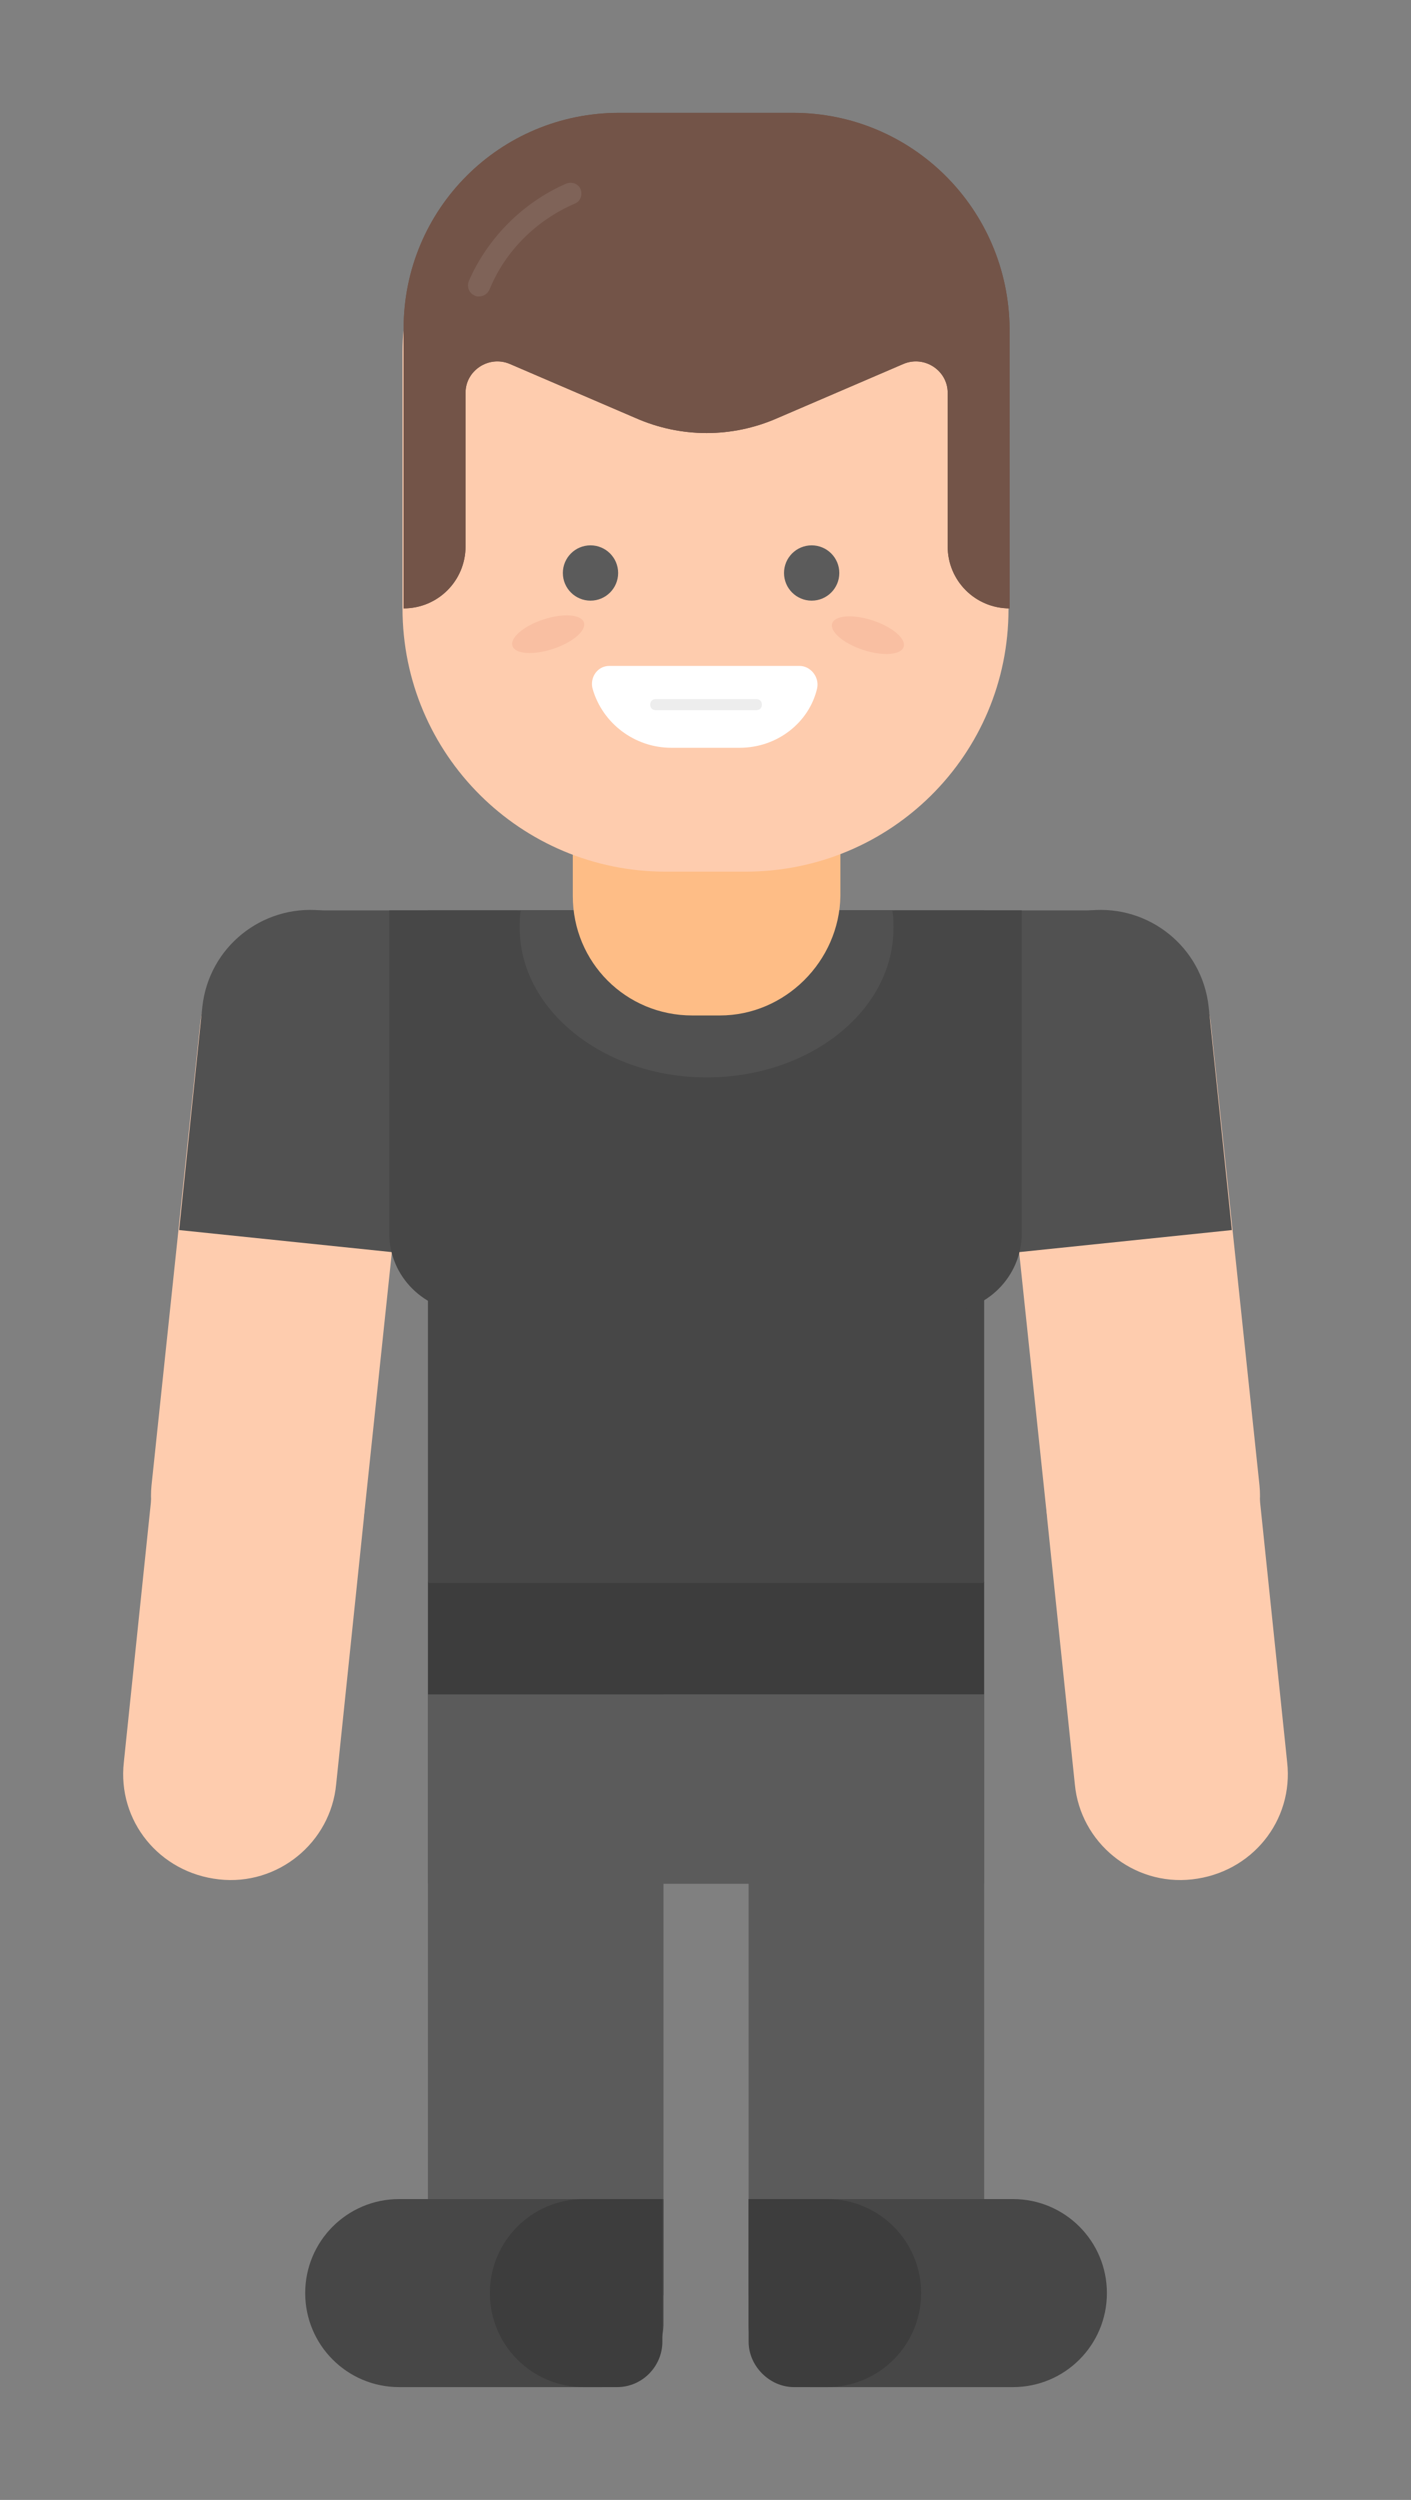 <?xml version="1.0" encoding="utf-8"?>
<!-- Generator: Adobe Illustrator 19.0.0, SVG Export Plug-In . SVG Version: 6.00 Build 0)  -->
<svg version="1.1" id="Layer_1" xmlns="http://www.w3.org/2000/svg" xmlns:xlink="http://www.w3.org/1999/xlink" x="0px" y="0px"
	 viewBox="0 0 127.6 226" style="enable-background:new 0 0 127.6 226;" xml:space="preserve">
<rect x="0" y="0" width="127.6" height="226" fill="#808080" stroke="none"/>
<style type="text/css">
	.st0{fill:#5B5B5B;}
	.st1{fill:#3D3D3D;}
	.st2{fill:#474747;}
	.st3{fill:#515151;}
	.st4{fill:#FECCAE;}
	.st5{fill:#FEBD86;}
	.st6{fill:#735448;}
	.st7{fill:#F9BFA2;}
	.st8{opacity:0.1;fill:#EDEDED;}
	.st9{fill:#FFFFFF;}
	.st10{fill:#EDEDED;}
</style>
<g id="XMLID_48_">
	<rect id="XMLID_90_" x="38.7" y="153.2" class="st0" width="21.3" height="54.3"/>
	<rect id="XMLID_83_" x="38.7" y="143" class="st1" width="50.3" height="10.2"/>
	<rect id="XMLID_82_" x="67.7" y="153.2" class="st0" width="21.3" height="54.3"/>
	<rect id="XMLID_81_" x="38.7" y="153.2" class="st0" width="50.3" height="17.1"/>
	<path id="XMLID_65_" class="st2" d="M73.3,215.8h18.3c4.7,0,8.5-3.8,8.5-8.5v0c0-4.7-3.8-8.5-8.5-8.5H67.7v11.4
		C67.7,213.3,70.2,215.8,73.3,215.8z"/>
	<path id="XMLID_64_" class="st1" d="M71.8,215.8h3c4.7,0,8.5-3.8,8.5-8.5v0c0-4.7-3.8-8.5-8.5-8.5h-7.1v12.9
		C67.7,213.9,69.6,215.8,71.8,215.8z"/>
	<path id="XMLID_69_" class="st2" d="M54.4,215.8H36.1c-4.7,0-8.5-3.8-8.5-8.5v0c0-4.7,3.8-8.5,8.5-8.5h23.9v11.4
		C59.9,213.3,57.4,215.8,54.4,215.8z"/>
	<path id="XMLID_68_" class="st1" d="M55.8,215.8h-3c-4.7,0-8.5-3.8-8.5-8.5v0c0-4.7,3.8-8.5,8.5-8.5h7.1v12.9
		C59.9,213.9,58.1,215.8,55.8,215.8z"/>
	<rect id="XMLID_49_" x="38.7" y="82.3" class="st2" width="50.3" height="60.8"/>
	<rect id="XMLID_53_" x="80.9" y="82.3" class="st3" width="19" height="13.8"/>
	<g id="XMLID_50_">
		<path id="XMLID_51_" class="st4" d="M107.8,169.9L107.8,169.9c-5.3,0.6-10.1-3.3-10.6-8.6l-2.5-24c-0.6-5.3,3.3-10.1,8.6-10.6l0,0
			c5.3-0.6,10.1,3.3,10.6,8.6l2.5,24C117,164.6,113.2,169.3,107.8,169.9z"/>
		<path id="XMLID_52_" class="st4" d="M105.6,144.5l-0.8,0.1c-5.1,0.5-9.7-3.2-10.2-8.3l-4.4-41.7c-0.5-5.1,3.2-9.7,8.3-10.2
			l0.8-0.1c5.1-0.5,9.7,3.2,10.2,8.3l4.4,41.7C114.4,139.4,110.7,143.9,105.6,144.5z"/>
		<path id="XMLID_289_" class="st3" d="M98.6,82.3l-9.6,1l3.1,29.9l19.3-2L109.3,91C108.7,85.6,103.9,81.8,98.6,82.3z"/>
	</g>
	<rect id="XMLID_59_" x="27.8" y="82.3" class="st3" width="19" height="13.8"/>
	<g id="XMLID_55_">
		<path id="XMLID_58_" class="st4" d="M19.8,169.9L19.8,169.9c5.3,0.6,10.1-3.3,10.6-8.6l2.5-24c0.6-5.3-3.3-10.1-8.6-10.6l0,0
			c-5.3-0.6-10.1,3.3-10.6,8.6l-2.5,24C10.6,164.6,14.4,169.3,19.8,169.9z"/>
		<path id="XMLID_57_" class="st4" d="M22,144.5l0.8,0.1c5.1,0.5,9.7-3.2,10.2-8.3l4.4-41.7c0.5-5.1-3.2-9.7-8.3-10.2l-0.8-0.1
			c-5.1-0.5-9.7,3.2-10.2,8.3l-4.4,41.7C13.2,139.4,16.9,143.9,22,144.5z"/>
		<path id="XMLID_56_" class="st3" d="M29,82.3l9.6,1l-3.1,29.9l-19.3-2L18.3,91C18.9,85.6,23.7,81.8,29,82.3z"/>
	</g>
	<path id="XMLID_54_" class="st2" d="M42.4,118.6h42.9c3.9,0,7.1-3.2,7.1-7.1V82.3H35.2v29.2C35.2,115.4,38.4,118.6,42.4,118.6z"/>
	<path id="XMLID_66_" class="st3" d="M47.1,82.3c-0.1,0.5-0.1,1-0.1,1.6c0,7.4,7.6,13.5,16.9,13.5c9.3,0,16.9-6,16.9-13.5
		c0-0.5,0-1-0.1-1.6H47.1z"/>
	<path id="XMLID_80_" class="st5" d="M65.1,91.8h-2.5c-6,0-10.8-4.8-10.8-10.8v-4.1c0-0.3,0.2-0.5,0.5-0.5h23.2
		c0.3,0,0.5,0.2,0.5,0.5V81C75.9,86.9,71,91.8,65.1,91.8z"/>
	<path id="XMLID_79_" class="st4" d="M67.4,78.8h-7.2c-13.1,0-23.8-10.6-23.8-23.8V31.8c0-11,8.9-20,20-20h14.8c11,0,20,8.9,20,20
		v23.3C91.2,68.2,80.6,78.8,67.4,78.8z"/>
	<path id="XMLID_78_" class="st6" d="M71.7,10.2H56c-10.8,0-19.5,8.7-19.5,19.5v0.1l0,25.2c3.1,0,5.6-2.5,5.6-5.6V35.5
		c0-2,2.1-3.4,4-2.6l11.4,4.9c4.1,1.8,8.7,1.8,12.8,0l11.4-4.9c1.9-0.8,4,0.6,4,2.6v13.9c0,3.1,2.5,5.6,5.6,5.6V29.8v-0.1
		C91.2,18.9,82.5,10.2,71.7,10.2z"/>
	<circle id="XMLID_61_" class="st0" cx="53.4" cy="51.8" r="2.5"/>
	<circle id="XMLID_62_" class="st0" cx="73.4" cy="51.8" r="2.5"/>

		<ellipse id="XMLID_369_" transform="matrix(0.95 0.313 -0.313 0.95 21.879 -21.679)" class="st7" cx="78.5" cy="57.4" rx="3.4" ry="1.4"/>

		<ellipse id="XMLID_368_" transform="matrix(-0.95 0.313 -0.313 -0.95 114.66 96.338)" class="st7" cx="49.6" cy="57.4" rx="3.4" ry="1.4"/>
	<path id="XMLID_438_" class="st6" d="M71.7,10.2H56c-10.8,0-19.5,8.7-19.5,19.5v0.1l0,25.2c3.1,0,5.6-2.5,5.6-5.6V35.5
		c0-2,2.1-3.4,4-2.6l11.4,4.9c4.1,1.8,8.7,1.8,12.8,0l11.4-4.9c1.9-0.8,4,0.6,4,2.6v13.9c0,3.1,2.5,5.6,5.6,5.6V29.8v-0.1
		C91.2,18.9,82.5,10.2,71.7,10.2z"/>
	<path id="XMLID_70_" class="st8" d="M43.3,26.8c-0.1,0-0.3,0-0.4-0.1c-0.5-0.2-0.7-0.8-0.5-1.3c1.7-3.9,4.9-7.1,8.8-8.8
		c0.5-0.2,1.1,0,1.3,0.5c0.2,0.5,0,1.1-0.5,1.3c-3.5,1.5-6.3,4.3-7.7,7.7C44.1,26.6,43.7,26.8,43.3,26.8z"/>
	<path id="XMLID_77_" class="st9" d="M66.9,67.6h-6.2c-3.3,0-6.2-2.2-7.1-5.3c-0.3-1,0.4-2.1,1.5-2.1h17.2c1,0,1.8,1,1.6,2
		C73.2,65.3,70.3,67.6,66.9,67.6z"/>
	<path id="XMLID_67_" class="st10" d="M68.4,64.2h-9.1c-0.3,0-0.5-0.2-0.5-0.5c0-0.3,0.2-0.5,0.5-0.5h9.1c0.3,0,0.5,0.2,0.5,0.5
		C68.9,64,68.7,64.2,68.4,64.2z"/>
</g>
</svg>



